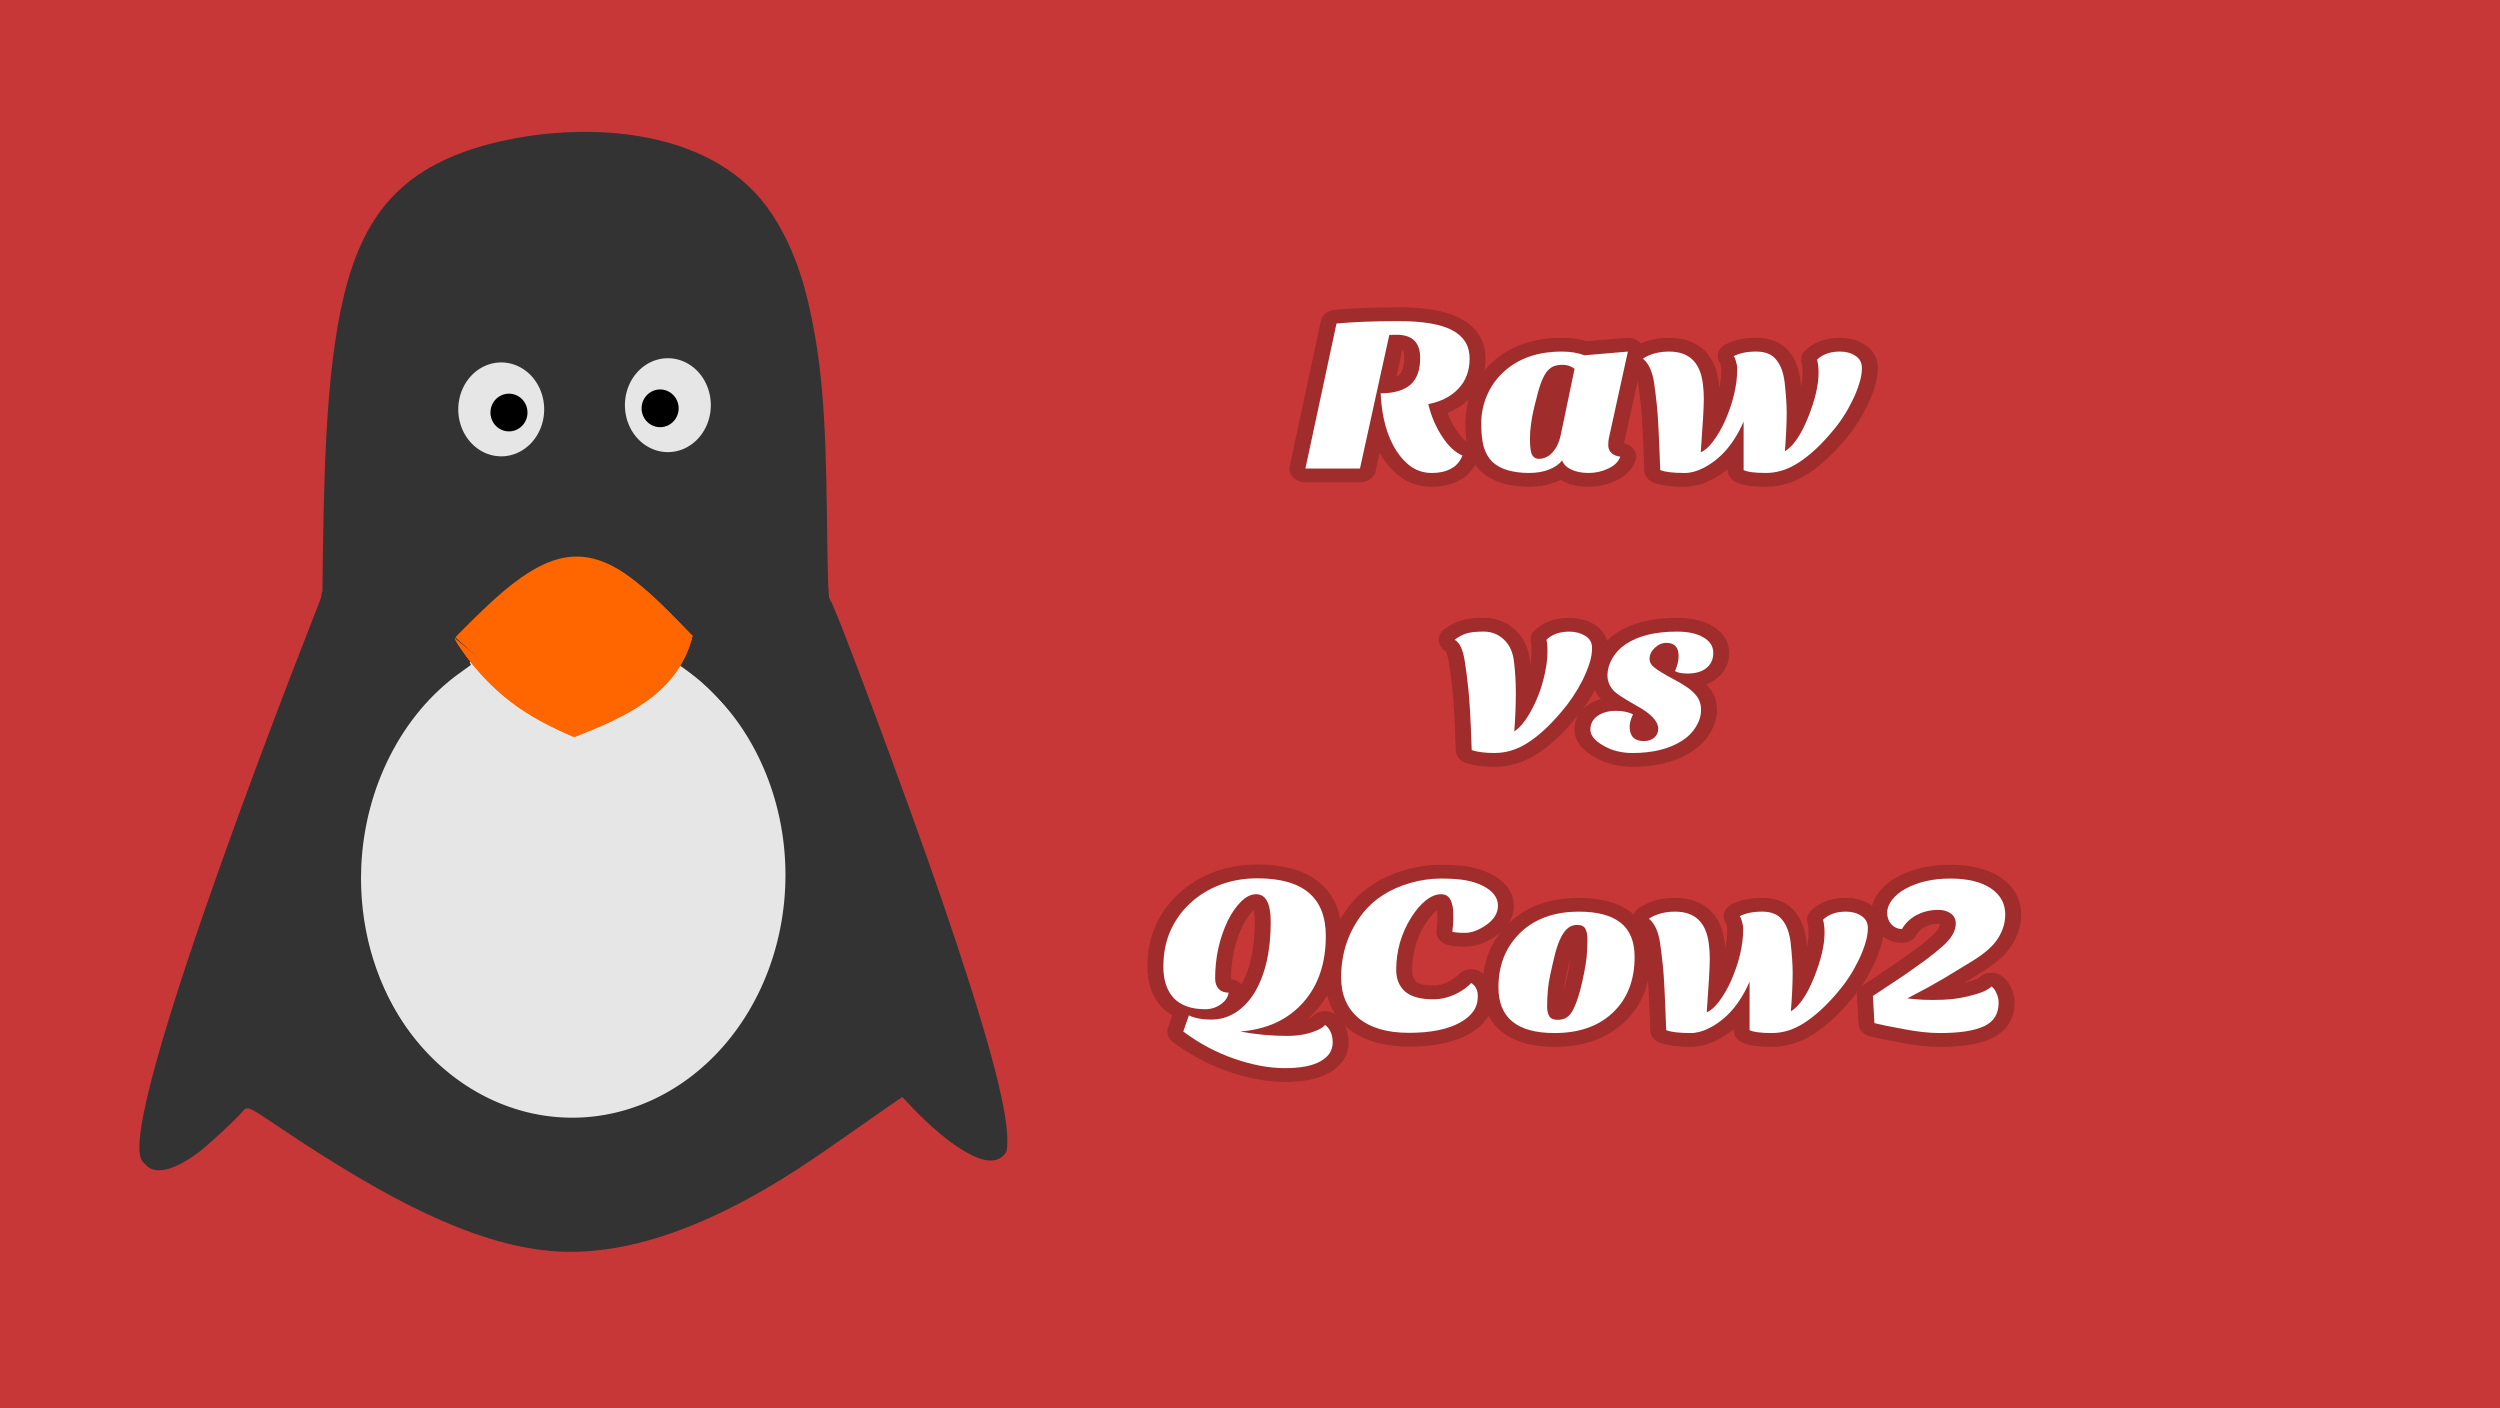 <?xml version="1.0" encoding="UTF-8" standalone="no"?>
<svg
   xmlns:dc="http://purl.org/dc/elements/1.1/"
   xmlns:cc="http://creativecommons.org/ns#"
   xmlns:rdf="http://www.w3.org/1999/02/22-rdf-syntax-ns#"
   xmlns:svg="http://www.w3.org/2000/svg"
   xmlns="http://www.w3.org/2000/svg"
   xmlns:xlink="http://www.w3.org/1999/xlink"
   id="svg3357"
   version="1.1"
   viewBox="0 0 211.402 119.062"
   height="119.062mm"
   width="211.402mm">
  <defs
     id="defs3351">
    <linearGradient
       id="linearGradient6114">
      <stop
         id="stop6110"
         offset="0"
         style="stop-color:#6f7c91;stop-opacity:1;" />
      <stop
         id="stop6112"
         offset="1"
         style="stop-color:#162d50;stop-opacity:1" />
    </linearGradient>
    <radialGradient
       gradientUnits="userSpaceOnUse"
       gradientTransform="matrix(3.007,0,0,1.837,-125.127,-58.151)"
       r="31.673"
       fy="66.986"
       fx="73.774"
       cy="66.986"
       cx="73.774"
       id="radialGradient6126"
       xlink:href="#linearGradient6114" />
    <filter
       height="2.369"
       y="-0.685"
       width="2.847"
       x="-0.923"
       id="filter1174"
       style="color-interpolation-filters:sRGB">
      <feGaussianBlur
         id="feGaussianBlur1176"
         stdDeviation="7.987" />
    </filter>
    <filter
       height="2.743"
       y="-0.871"
       width="2.116"
       x="-0.558"
       id="filter1178"
       style="color-interpolation-filters:sRGB">
      <feGaussianBlur
         id="feGaussianBlur1180"
         stdDeviation="7.987" />
    </filter>
    <filter
       height="2.743"
       y="-0.871"
       width="2.795"
       x="-0.897"
       id="filter1182"
       style="color-interpolation-filters:sRGB">
      <feGaussianBlur
         id="feGaussianBlur1184"
         stdDeviation="7.987" />
    </filter>
    <filter
       height="2.743"
       y="-0.871"
       width="2.952"
       x="-0.976"
       id="filter1186"
       style="color-interpolation-filters:sRGB">
      <feGaussianBlur
         id="feGaussianBlur1188"
         stdDeviation="7.987" />
    </filter>
    <filter
       height="2.114"
       y="-0.557"
       width="2.443"
       x="-0.722"
       id="filter1190"
       style="color-interpolation-filters:sRGB">
      <feGaussianBlur
         id="feGaussianBlur1192"
         stdDeviation="7.987" />
    </filter>
    <filter
       height="2.743"
       y="-0.871"
       width="2.988"
       x="-0.994"
       id="filter1194"
       style="color-interpolation-filters:sRGB">
      <feGaussianBlur
         id="feGaussianBlur1196"
         stdDeviation="7.987" />
    </filter>
    <filter
       height="2.743"
       y="-0.871"
       width="2.778"
       x="-0.889"
       id="filter1198"
       style="color-interpolation-filters:sRGB">
      <feGaussianBlur
         id="feGaussianBlur1200"
         stdDeviation="7.987" />
    </filter>
    <filter
       height="2.743"
       y="-0.871"
       width="2.116"
       x="-0.558"
       id="filter1202"
       style="color-interpolation-filters:sRGB">
      <feGaussianBlur
         id="feGaussianBlur1204"
         stdDeviation="7.987" />
    </filter>
    <filter
       height="2.743"
       y="-0.871"
       width="2.667"
       x="-0.833"
       id="filter1206"
       style="color-interpolation-filters:sRGB">
      <feGaussianBlur
         id="feGaussianBlur1208"
         stdDeviation="7.987" />
    </filter>
    <filter
       height="2.393"
       y="-0.697"
       width="2.488"
       x="-0.744"
       id="filter1210"
       style="color-interpolation-filters:sRGB">
      <feGaussianBlur
         id="feGaussianBlur1212"
         stdDeviation="7.987" />
    </filter>
  </defs>
  <rect
     style="opacity:1;fill:#c83737;fill-opacity:1;stroke:none;stroke-width:4.38;stroke-miterlimit:4;stroke-dasharray:none;paint-order:stroke markers fill"
     id="rect6108"
     width="211.402"
     height="119.062"
     x="0"
     y="5.3290705e-15"
     ry="0" />
  <flowRoot
     xml:space="preserve"
     id="flowRoot874"
     style="font-style:normal;font-weight:normal;font-size:40px;line-height:1.25;font-family:sans-serif;letter-spacing:0px;word-spacing:0px;fill:#000000;fill-opacity:1;stroke:none"
     transform="matrix(1.11,0,0,1.023,-1.64,-6.861)"><flowRegion
       id="flowRegion876"><rect
         id="rect878"
         width="166.058"
         height="44.526"
         x="200.73"
         y="215.22" /></flowRegion><flowPara
       id="flowPara880" /></flowRoot>  <flowRoot
     xml:space="preserve"
     id="flowRoot1087"
     style="font-style:normal;font-weight:normal;font-size:40px;line-height:1.25;font-family:sans-serif;letter-spacing:0px;word-spacing:0px;fill:#000000;fill-opacity:1;stroke:none"
     transform="translate(-1.478,-3.98)"><flowRegion
       id="flowRegion1089"><rect
         id="rect1091"
         width="296.889"
         height="216.126"
         x="459.553"
         y="161.326" /></flowRegion><flowPara
       id="flowPara1093" /></flowRoot>  <g
     style="display:inline"
     id="g4921"
     transform="matrix(1.183,0,0,1.293,-97.669,-89.714)">
    <g
       transform="translate(50.271)"
       id="g4720">
      <g
         id="g4694"
         transform="translate(-47.638,1.336)"
         style="fill:#333333">
        <path
           style="fill:#333333;stroke:none;stroke-width:0.265px;stroke-linecap:butt;stroke-linejoin:miter;stroke-opacity:1"
           d="m 144.211,139.56 c 0,0 5.431,5.837 7.335,3.798 2.223,-2.38 -12.627,-36.871 -12.627,-36.871"
           id="path835" />
        <path
           id="path817"
           d="m 97.45,140.215 c 7.815,4.803 15.631,9.605 23.402,9.518 7.772,-0.087 15.5,-5.065 19.385,-7.575 3.886,-2.51 3.929,-2.554 3.973,-2.598"
           style="fill:#333333;stroke:none;stroke-width:0.265px;stroke-linecap:butt;stroke-linejoin:miter;stroke-opacity:1" />
        <path
           id="path825"
           d="m 97.45,140.215 c 0,0 -5.431,5.837 -7.335,3.798 -2.223,-2.38 12.82,-36.997 12.82,-36.997"
           style="fill:#333333;stroke:none;stroke-width:0.265px;stroke-linecap:butt;stroke-linejoin:miter;stroke-opacity:1" />
        <path
           transform="matrix(1.023,0,0,1.047,-2.334,-3.669)"
           id="path831"
           d="m 102.939,105.679 c 0.086,-6.905 0.172,-13.81 1.509,-18.736 1.337,-4.926 3.924,-7.873 9.745,-9.347 5.821,-1.473 14.877,-1.473 19.404,3.368 4.528,4.842 4.528,14.525 4.528,24.209"
           style="fill:#333333;stroke:none;stroke-width:0.265px;stroke-linecap:butt;stroke-linejoin:miter;stroke-opacity:1" />
      </g>
      <g
         id="g4708">
        <path
           id="path4696"
           d="m 49.742,141.69 c 0,0 3.616,-22.401 5.556,-33.602 l 35.983,-0.265 6.615,33.073 z"
           style="fill:#333333;stroke:none;stroke-width:0.265px;stroke-linecap:butt;stroke-linejoin:miter;stroke-opacity:1" />
        <rect
           y="138.25"
           x="55.562"
           height="3.969"
           width="37.042"
           id="rect4698"
           style="opacity:1;fill:#333333;fill-opacity:1;stroke:none;stroke-width:0.265" />
        <rect
           y="106.5"
           x="59.531"
           height="3.969"
           width="30.427"
           id="rect4700"
           style="opacity:1;fill:#333333;fill-opacity:1;stroke:none;stroke-width:0.265" />
        <rect
           y="105.177"
           x="84.667"
           height="3.969"
           width="5.292"
           id="rect4702"
           style="opacity:1;fill:#333333;fill-opacity:1;stroke:none;stroke-width:0.265" />
      </g>
    </g>
    <path
       d="m 138.705,126.612 a 15.24,15.868 0 0 1 -15.175,15.868 15.24,15.868 0 0 1 -15.304,-15.733 15.24,15.868 0 0 1 15.046,-16.001 15.24,15.868 0 0 1 15.431,15.598"
       id="path843"
       style="opacity:1;fill:#e6e6e6;fill-opacity:1;stroke:none;stroke-width:0.265" />
    <g
       transform="translate(44.751,16.384)"
       id="g4688">
      <g
         id="g4596"
         transform="translate(-41.01,-15.875)"
         style="fill:#ff6600;stroke:none">
        <path
           id="path4585"
           d="m 111.125,110.469 c 2.922,-2.676 5.843,-5.352 8.709,-5.352 2.866,1.3e-4 5.678,2.676 8.489,5.352"
           style="fill:#ff6600;stroke:none;stroke-width:0.265px;stroke-linecap:butt;stroke-linejoin:miter;stroke-opacity:1" />
        <path
           id="path4589"
           d="m 111.125,110.469 c 2.78,3.922 5.482,5.319 8.731,6.615"
           style="fill:#ff6600;stroke:none;stroke-width:0.265px;stroke-linecap:butt;stroke-linejoin:miter;stroke-opacity:1" />
        <path
           id="path4591"
           d="m 128.323,110.469 c -1.046,3.829 -4.919,5.325 -8.467,6.615"
           style="fill:#ff6600;stroke:none;stroke-width:0.265px;stroke-linecap:butt;stroke-linejoin:miter;stroke-opacity:1" />
      </g>
      <g
         style="fill:#ff6600;stroke:none"
         transform="translate(-41.01,-15.875)"
         id="g4661">
        <path
           style="fill:#ff6600;stroke:none;stroke-width:0.265px;stroke-linecap:butt;stroke-linejoin:miter;stroke-opacity:1"
           d="m 111.125,110.469 c 2.922,-2.676 5.843,-5.352 8.709,-5.352 2.866,1.3e-4 5.678,2.676 8.489,5.352"
           id="path4655" />
        <path
           style="fill:#ff6600;stroke:none;stroke-width:0.265px;stroke-linecap:butt;stroke-linejoin:miter;stroke-opacity:1"
           d="m 111.125,110.469 c 2.78,3.922 5.482,5.319 8.731,6.615"
           id="path4657" />
        <path
           style="fill:#ff6600;stroke:none;stroke-width:0.265px;stroke-linecap:butt;stroke-linejoin:miter;stroke-opacity:1"
           d="m 128.323,110.469 c -1.046,3.829 -4.919,5.325 -8.467,6.615"
           id="path4659" />
      </g>
      <path
         style="opacity:1;fill:#ff6600;fill-opacity:1;stroke:none;stroke-width:0.265"
         id="path4671"
         d="m 78.846,101.208 -4.583,-2.646 v -5.292 l 4.583,-2.646 4.583,2.646 v 5.292 z" />
      <path
         style="opacity:1;fill:#ff6600;fill-opacity:1;stroke:none;stroke-width:0.265"
         id="path4673"
         d="m 83.608,99.621 2.32,-2.398 0.917,3.208 z"
         transform="matrix(0.947,-1.275,1.03,1.173,-98.356,87.507)" />
      <path
         style="opacity:1;fill:#ff6600;fill-opacity:1;stroke:none;stroke-width:0.265"
         id="path4675"
         d="m 74.536,98.197 -3.845,-2.34 3.949,-2.159 z"
         transform="matrix(1.142,0.112,-0.087,1.294,-2.202,-37.414)" />
    </g>
    <path
       transform="scale(0.265)"
       id="path4722"
       d="m 457.973,570.356 c -18.795,-2.122 -40.183,-11.278 -71.64,-30.671 -8.14,-5.018 -8.024,-4.976 -9.496,-3.406 -1.983,2.115 -9.292,8.288 -11.949,10.092 -7.557,5.132 -13.403,5.689 -14.831,1.413 -1.639,-4.905 5.438,-28.959 18.843,-64.052 9.543,-24.981 28.416,-70.804 29.417,-71.422 0.228,-0.141 0.375,-0.423 0.326,-0.626 -0.049,-0.204 0.032,-0.828 0.179,-1.389 0.147,-0.56 0.453,-8.536 0.68,-17.724 0.637,-25.79 1.665,-38.591 4.072,-50.707 4.326,-21.776 13.307,-33.824 30.119,-40.408 16.874,-6.608 39.994,-8.139 57.79,-3.828 20.717,5.019 32.645,17.254 38.142,39.122 3.459,13.76 4.667,26.506 4.981,52.561 0.205,16.986 0.394,21.146 0.949,20.803 0.626,-0.387 21.067,49.832 30.139,74.047 11.927,31.835 17.57,50.766 17.57,58.944 0,2.59 -0.113,3.014 -1.032,3.866 -3.154,2.923 -9.309,0.776 -18.048,-6.294 -2.167,-1.753 -5.035,-4.304 -6.373,-5.668 -1.338,-1.364 -2.568,-2.48 -2.735,-2.48 -0.167,0 -5.215,3.176 -11.218,7.058 -6.003,3.882 -13.481,8.586 -16.619,10.454 -26.526,15.791 -49.541,22.54 -69.267,20.313 z m 19.965,-32.869 c 5.289,-1.141 8.33,-2.229 13.853,-4.961 18.434,-9.114 30.906,-28.249 32.349,-49.629 0.942,-13.963 -2.582,-27.374 -10.203,-38.828 -3.014,-4.53 -10.61,-12.349 -14.864,-15.301 l -2.904,-2.015 0.751,-1.404 c 0.413,-0.772 1.129,-2.388 1.591,-3.59 1.006,-2.616 1.416,-1.976 -5.091,-7.925 -5.726,-5.234 -11.159,-9.405 -14.872,-11.417 -10.919,-5.917 -20.156,-3.886 -33.818,7.435 -3.402,2.819 -10.371,9.108 -10.533,9.504 -0.078,0.193 0.908,1.723 2.193,3.4 1.285,1.677 2.266,3.102 2.18,3.167 -0.086,0.065 -1.439,0.959 -3.008,1.988 -15.624,10.244 -25.663,28.299 -26.566,47.779 -1.322,28.519 16.861,54.022 43.577,61.12 2.072,0.551 5.052,1.177 6.62,1.392 4.35,0.597 14.445,0.211 18.743,-0.716 z m 70.795,-4.852 c -1.625,-0.077 -4.283,-0.077 -5.908,0 -1.625,0.077 -0.295,0.141 2.954,0.141 3.249,0 4.579,-0.063 2.954,-0.141 z m -16.909,-125.066 c -0.392,-0.102 -1.034,-0.102 -1.426,0 -0.392,0.102 -0.071,0.186 0.713,0.186 0.784,0 1.105,-0.084 0.713,-0.186 z"
       style="opacity:1;fill:#333333;fill-opacity:1;stroke:none;stroke-width:0.407" />
    <rect
       y="107.163"
       x="139.813"
       height="1.252"
       width="1.382"
       id="rect4846"
       style="opacity:1;fill:#333333;fill-opacity:1;stroke:none;stroke-width:0.265" />
    <g
       id="g4877">
      <path
         d="m 133.37,95.883 a 3.07,3.07 0 0 1 -3.057,3.07 3.07,3.07 0 0 1 -3.083,-3.044 3.07,3.07 0 0 1 3.031,-3.096 3.07,3.07 0 0 1 3.109,3.018"
         id="path4860"
         style="opacity:1;fill:#e6e6e6;fill-opacity:1;stroke:none;stroke-width:0.265" />
      <g
         id="g4864"
         transform="matrix(0.808,0,0,1,68.55,-7.305)">
        <path
           style="opacity:1;fill:#000000;fill-opacity:1;stroke:none;stroke-width:0.265"
           id="path4862"
           d="m 77.375,103.394 a 1.637,1.232 0 0 1 -1.63,1.232 1.637,1.232 0 0 1 -1.644,-1.222 1.637,1.232 0 0 1 1.616,-1.243 1.637,1.232 0 0 1 1.658,1.211" />
      </g>
    </g>
    <g
       transform="matrix(-1,0,0,1,248.688,0.275)"
       id="g4885">
      <path
         style="opacity:1;fill:#e6e6e6;fill-opacity:1;stroke:none;stroke-width:0.265"
         id="path4879"
         d="m 133.37,95.883 a 3.07,3.07 0 0 1 -3.057,3.07 3.07,3.07 0 0 1 -3.083,-3.044 3.07,3.07 0 0 1 3.031,-3.096 3.07,3.07 0 0 1 3.109,3.018" />
      <g
         transform="matrix(0.808,0,0,1,68.55,-7.305)"
         id="g4883">
        <path
           d="m 77.375,103.394 a 1.637,1.232 0 0 1 -1.63,1.232 1.637,1.232 0 0 1 -1.644,-1.222 1.637,1.232 0 0 1 1.616,-1.243 1.637,1.232 0 0 1 1.658,1.211"
           id="path4881"
           style="opacity:1;fill:#000000;fill-opacity:1;stroke:none;stroke-width:0.265" />
      </g>
    </g>
  </g>
  <g
     id="g917"
     transform="matrix(0.769,0,0,1.005,31.345,-0.322)">
    <g
       id="text1157"
       style="font-style:normal;font-weight:normal;font-size:22.815px;line-height:1.25;font-family:sans-serif;letter-spacing:0px;word-spacing:0px;fill:#a02c2c;fill-opacity:1;stroke:#a02c2c;stroke-width:2.852;stroke-linecap:round;stroke-linejoin:round;stroke-miterlimit:4;stroke-dasharray:none"
       transform="scale(1.229,0.814)"
       aria-label="RawvsQCow2">
      <path
         id="path4601"
         style="font-style:normal;font-variant:normal;font-weight:normal;font-stretch:normal;font-family:'Sansita One';-inkscape-font-specification:'Sansita One';text-align:center;text-anchor:middle;fill:#a02c2c;stroke:#a02c2c;stroke-width:2.852;stroke-linecap:round;stroke-linejoin:round;stroke-miterlimit:4;stroke-dasharray:none"
         d="m 83.632,48.826 2.783,-14.989 q 2.259,-0.251 5.544,-0.251 3.308,0 4.837,0.958 1.529,0.958 1.529,2.897 0,1.916 -1.004,3.126 -0.981,1.209 -2.692,1.597 0.388,1.894 1.278,3.422 0.821,1.437 1.78,1.894 -0.342,0.958 -1.049,1.369 -0.684,0.433 -1.688,0.433 -0.981,0 -1.757,-0.57 -0.776,-0.593 -1.392,-1.665 -1.3,-2.327 -1.437,-6 h 0.16 q 1.688,-0.046 2.532,-0.913 0.844,-0.89 0.844,-2.738 0,-2.304 -1.939,-2.396 H 91.457 q -0.205,0 -0.319,0.023 L 88.514,48.826 Z" />
      <path
         id="path4603"
         style="font-style:normal;font-variant:normal;font-weight:normal;font-stretch:normal;font-family:'Sansita One';-inkscape-font-specification:'Sansita One';text-align:center;text-anchor:middle;fill:#a02c2c;stroke:#a02c2c;stroke-width:2.852;stroke-linecap:round;stroke-linejoin:round;stroke-miterlimit:4;stroke-dasharray:none"
         d="m 100.37,48.142 q -0.525,-0.593 -0.776,-1.529 -0.228,-0.935 -0.228,-2.464 0,-1.529 0.525,-2.92 0.525,-1.392 1.483,-2.396 1.962,-2.099 5.202,-2.099 1.164,0 2.008,0.388 l 3.901,-0.388 -1.688,8.898 q -0.068,0.274 -0.068,0.776 0,0.502 0.297,0.821 0.319,0.319 0.776,0.365 -0.228,0.776 -1.072,1.232 -0.821,0.456 -1.757,0.456 -0.935,0 -1.574,-0.365 -0.616,-0.342 -0.799,-0.935 -0.365,0.57 -1.141,0.935 -0.776,0.365 -1.825,0.365 -1.027,0 -1.871,-0.274 -0.844,-0.274 -1.392,-0.867 z m 4.814,-9.263 q -0.251,0.411 -0.479,1.118 -0.228,0.684 -0.616,2.555 -0.365,1.848 -0.365,3.171 0,1.323 0.205,1.711 0.205,0.388 0.57,0.388 0.73,0 1.255,-0.684 0.548,-0.707 0.753,-1.939 l 1.209,-6.685 q -0.479,-0.411 -1.049,-0.411 -0.548,0 -0.89,0.183 -0.319,0.183 -0.593,0.593 z" />
      <path
         id="path4605"
         style="font-style:normal;font-variant:normal;font-weight:normal;font-stretch:normal;font-family:'Sansita One';-inkscape-font-specification:'Sansita One';text-align:center;text-anchor:middle;fill:#a02c2c;stroke:#a02c2c;stroke-width:2.852;stroke-linecap:round;stroke-linejoin:round;stroke-miterlimit:4;stroke-dasharray:none"
         d="m 130.757,45.016 q -1.506,2.076 -2.966,3.171 -1.437,1.095 -2.943,1.095 -1.483,0 -2.008,-0.297 V 43.967 q -1.3,3.468 -3.628,4.814 -0.844,0.502 -1.643,0.502 -1.529,0 -2.19,-0.297 -0.16,-5.225 -0.297,-6.662 -0.137,-1.46 -0.251,-2.35 -0.228,-1.78 -1.004,-2.51 0.981,-0.73 2.35,-0.73 2.647,0 3.012,3.285 0.091,0.776 0.091,1.597 0,1.232 -0.274,5.521 0.548,-0.251 1.118,-1.141 0.593,-0.913 1.072,-2.145 1.072,-2.852 1.072,-5.316 0,-0.388 -0.114,-0.799 -0.091,-0.411 -0.205,-0.525 0.799,-0.479 2.008,-0.479 1.232,0 1.802,0.844 0.593,0.821 0.753,2.35 0.183,1.939 0.183,3.103 0,1.62 -0.16,4.015 1.141,-0.821 2.076,-3.513 0.935,-2.692 0.935,-4.609 0,-0.844 -0.137,-1.346 0.753,-0.844 2.053,-0.844 0.799,0 1.369,0.433 0.593,0.433 0.593,1.255 0,0.799 -0.251,1.665 -0.228,0.867 -0.616,1.757 -0.753,1.78 -1.802,3.171 z" />
      <path
         id="path4607"
         style="font-style:normal;font-variant:normal;font-weight:normal;font-stretch:normal;font-family:'Sansita One';-inkscape-font-specification:'Sansita One';text-align:center;text-anchor:middle;fill:#a02c2c;stroke:#a02c2c;stroke-width:2.852;stroke-linecap:round;stroke-linejoin:round;stroke-miterlimit:4;stroke-dasharray:none"
         d="m 105.197,66.525 q 0.753,-0.844 2.053,-0.844 0.799,0 1.415,0.433 0.616,0.433 0.616,1.255 0,0.799 -0.251,1.665 -0.251,0.867 -0.639,1.757 -0.776,1.734 -1.848,3.171 -1.506,2.076 -2.966,3.171 -1.437,1.095 -3.012,1.095 -1.278,0 -2.053,-0.297 -0.137,-4.791 -0.319,-6.502 -0.16,-1.711 -0.297,-2.647 -0.228,-1.825 -0.913,-2.259 0.525,-0.456 1.027,-0.639 0.525,-0.205 1.574,-0.205 1.072,0 1.825,0.844 0.753,0.821 0.89,2.304 0.16,1.46 0.16,3.24 0,1.78 -0.137,3.924 0.707,-0.502 1.46,-2.031 1.027,-2.122 1.392,-4.677 0.114,-0.776 0.114,-1.597 0,-0.821 -0.091,-1.164 z" />
      <path
         id="path4609"
         style="font-style:normal;font-variant:normal;font-weight:normal;font-stretch:normal;font-family:'Sansita One';-inkscape-font-specification:'Sansita One';text-align:center;text-anchor:middle;fill:#a02c2c;stroke:#a02c2c;stroke-width:2.852;stroke-linecap:round;stroke-linejoin:round;stroke-miterlimit:4;stroke-dasharray:none"
         d="m 116.704,69.765 q 0.319,-0.844 0.319,-1.574 0,-1.346 -1.095,-1.346 -0.57,0 -1.049,0.525 -0.456,0.502 -0.456,1.141 0,0.456 0.365,0.821 0.525,0.502 1.871,1.323 1.346,0.821 1.848,1.506 0.525,0.662 0.525,1.597 0,0.913 -0.456,1.757 -0.433,0.844 -1.232,1.437 -1.711,1.278 -4.449,1.278 -1.483,0 -2.624,-0.776 -1.141,-0.753 -1.141,-1.643 0,-0.89 0.639,-1.415 0.662,-0.525 1.62,-0.525 0.958,0 1.551,0.365 -0.297,0.753 -0.297,1.255 0,1.506 1.278,1.506 0.548,0 0.913,-0.342 0.365,-0.342 0.365,-0.935 0,-1.164 -1.962,-2.396 -1.597,-1.049 -1.962,-1.46 -0.616,-0.73 -0.616,-1.643 0,-0.913 0.433,-1.78 0.433,-0.867 1.232,-1.483 1.665,-1.278 4.563,-1.278 1.483,0 2.35,0.593 0.89,0.593 0.89,1.597 0,1.004 -0.616,1.574 -0.593,0.57 -1.688,0.57 -0.753,0 -1.118,-0.251 z" />
      <path
         id="path4611"
         style="font-style:normal;font-variant:normal;font-weight:normal;font-stretch:normal;font-family:'Sansita One';-inkscape-font-specification:'Sansita One';text-align:center;text-anchor:middle;fill:#a02c2c;stroke:#a02c2c;stroke-width:2.852;stroke-linecap:round;stroke-linejoin:round;stroke-miterlimit:4;stroke-dasharray:none"
         d="m 73.206,105.351 q 0.799,0.433 1.985,0.433 1.186,0 2.167,-0.707 1.004,-0.73 1.711,-2.053 1.46,-2.806 1.46,-7.323 0,-2.875 -1.3,-2.875 -0.684,0 -1.346,0.753 -0.662,0.753 -1.186,1.962 -1.141,2.761 -1.141,6 0,0.662 0.319,1.072 0.319,0.388 0.89,0.388 -0.091,0.707 -0.707,1.209 -0.616,0.502 -1.392,0.502 -1.848,0 -2.806,-1.141 -0.935,-1.164 -0.935,-3.24 0,-2.099 0.639,-3.742 0.639,-1.643 1.757,-2.829 1.118,-1.209 2.647,-1.894 1.551,-0.684 3.377,-0.684 6.114,0 6.114,5.955 0,4.289 -2.053,6.913 -2.053,2.647 -5.612,2.966 2.099,0.456 4.221,0.456 1.665,0 2.897,-0.707 0.342,-0.205 0.479,-0.433 0.684,0.616 0.684,1.825 0,1.232 -1.095,1.939 -1.072,0.707 -3.194,0.707 -2.099,0 -4.54,-0.981 -2.441,-0.981 -4.54,-2.806 z" />
      <path
         id="path4613"
         style="font-style:normal;font-variant:normal;font-weight:normal;font-stretch:normal;font-family:'Sansita One';-inkscape-font-specification:'Sansita One';text-align:center;text-anchor:middle;fill:#a02c2c;stroke:#a02c2c;stroke-width:2.852;stroke-linecap:round;stroke-linejoin:round;stroke-miterlimit:4;stroke-dasharray:none"
         d="m 98.465,101.997 q 0.593,0.433 0.593,1.369 0,0.913 -0.411,1.574 -0.388,0.639 -1.164,1.141 -1.665,1.072 -4.586,1.072 -2.897,0 -4.494,-1.506 -1.574,-1.529 -1.574,-4.221 0,-3.81 1.985,-6.708 1.506,-2.145 4.198,-3.057 1.392,-0.456 2.761,-0.456 1.369,0 2.213,0.183 0.844,0.183 1.483,0.548 1.392,0.799 1.392,2.076 0,1.164 -1.095,2.031 -1.004,0.776 -1.825,0.776 -0.821,0 -1.164,-0.114 0.091,-0.821 0.091,-1.346 0,-0.548 -0.023,-0.935 -0.023,-0.388 -0.137,-0.753 -0.228,-0.844 -0.935,-0.844 -0.684,0 -1.392,0.662 -0.684,0.639 -1.278,1.734 -1.346,2.487 -1.346,5.43 0,1.415 0.799,2.236 0.799,0.799 2.51,0.799 1.278,0 2.487,-0.844 0.525,-0.365 0.913,-0.844 z" />
      <path
         id="path4615"
         style="font-style:normal;font-variant:normal;font-weight:normal;font-stretch:normal;font-family:'Sansita One';-inkscape-font-specification:'Sansita One';text-align:center;text-anchor:middle;fill:#a02c2c;stroke:#a02c2c;stroke-width:2.852;stroke-linecap:round;stroke-linejoin:round;stroke-miterlimit:4;stroke-dasharray:none"
         d="m 105.922,107.176 q -5.019,0 -5.019,-4.723 0,-3.354 1.848,-5.521 1.962,-2.304 5.361,-2.304 2.464,0 3.719,1.141 1.255,1.141 1.255,3.536 0,3.65 -1.962,5.772 -1.916,2.099 -5.202,2.099 z m 0.593,-9.924 q -0.274,0.616 -0.502,1.551 -0.205,0.913 -0.479,2.373 -0.274,1.46 -0.274,3.262 0,0.593 0.183,0.981 0.205,0.388 0.73,0.388 0.525,0 0.844,-0.251 0.342,-0.251 0.593,-0.844 0.456,-1.049 0.821,-2.989 0.365,-1.962 0.388,-2.806 0.046,-0.844 0.046,-1.46 0,-0.639 -0.183,-1.049 -0.183,-0.411 -0.707,-0.411 -0.502,0 -0.844,0.319 -0.342,0.319 -0.616,0.935 z" />
      <path
         id="path4617"
         style="font-style:normal;font-variant:normal;font-weight:normal;font-stretch:normal;font-family:'Sansita One';-inkscape-font-specification:'Sansita One';text-align:center;text-anchor:middle;fill:#a02c2c;stroke:#a02c2c;stroke-width:2.852;stroke-linecap:round;stroke-linejoin:round;stroke-miterlimit:4;stroke-dasharray:none"
         d="m 131.291,102.909 q -1.506,2.076 -2.966,3.171 -1.437,1.095 -2.943,1.095 -1.483,0 -2.008,-0.297 v -5.019 q -1.3,3.468 -3.628,4.814 -0.844,0.502 -1.643,0.502 -1.529,0 -2.19,-0.297 -0.16,-5.225 -0.297,-6.662 -0.137,-1.46 -0.251,-2.35 -0.228,-1.78 -1.004,-2.51 0.981,-0.73 2.35,-0.73 2.647,0 3.012,3.285 0.091,0.776 0.091,1.597 0,1.232 -0.274,5.521 0.548,-0.251 1.118,-1.141 0.593,-0.913 1.072,-2.145 1.072,-2.852 1.072,-5.316 0,-0.388 -0.114,-0.799 -0.091,-0.411 -0.205,-0.525 0.799,-0.479 2.008,-0.479 1.232,0 1.802,0.844 0.593,0.821 0.753,2.35 0.183,1.939 0.183,3.103 0,1.62 -0.16,4.015 1.141,-0.821 2.076,-3.513 0.935,-2.692 0.935,-4.609 0,-0.844 -0.137,-1.346 0.753,-0.844 2.053,-0.844 0.799,0 1.369,0.433 0.593,0.433 0.593,1.255 0,0.799 -0.251,1.665 -0.228,0.867 -0.616,1.757 -0.753,1.78 -1.802,3.171 z" />
      <path
         id="path4619"
         style="font-style:normal;font-variant:normal;font-weight:normal;font-stretch:normal;font-family:'Sansita One';-inkscape-font-specification:'Sansita One';text-align:center;text-anchor:middle;fill:#a02c2c;stroke:#a02c2c;stroke-width:2.852;stroke-linecap:round;stroke-linejoin:round;stroke-miterlimit:4;stroke-dasharray:none"
         d="m 134.408,103.343 2.852,-2.19 1.78,-1.46 q 0.913,-0.776 1.574,-1.46 1.209,-1.209 1.209,-2.373 0,-0.684 -0.456,-1.049 -0.433,-0.365 -1.095,-0.365 -0.639,0 -1.118,0.16 -0.456,0.137 -0.867,0.388 -0.867,0.57 -1.278,1.437 -0.57,-0.023 -0.958,-0.502 -0.365,-0.479 -0.365,-1.164 0,-0.707 0.433,-1.346 0.433,-0.662 1.209,-1.164 1.688,-1.049 3.993,-1.049 2.327,0 3.628,1.004 1.3,1.004 1.3,2.715 0,1.278 -0.639,2.441 -0.616,1.164 -2.281,2.35 l -2.464,1.734 -1.483,0.981 -1.894,1.164 0.799,0.091 q 0.548,0.068 1.506,0.068 0.958,0 1.757,-0.091 0.799,-0.114 1.483,-0.319 1.506,-0.411 1.985,-0.981 0.251,0.183 0.433,0.662 0.205,0.456 0.205,1.027 0,1.711 -1.3,2.418 -1.3,0.707 -3.97,0.707 -1.392,0 -3.24,-0.411 -1.848,-0.388 -2.601,-0.616 z" />
    </g>
    <g
       id="text1125"
       style="font-style:normal;font-weight:normal;font-size:22.815px;line-height:1.25;font-family:sans-serif;letter-spacing:0px;word-spacing:0px;fill:#ffffff;fill-opacity:1;stroke:none;stroke-width:0.57"
       transform="scale(1.229,0.814)"
       aria-label="RawvsQCow2">
      <path
         id="path4622"
         style="font-style:normal;font-variant:normal;font-weight:normal;font-stretch:normal;font-family:'Sansita One';-inkscape-font-specification:'Sansita One';text-align:center;text-anchor:middle;fill:#ffffff;stroke-width:0.57"
         d="m 83.632,48.826 2.783,-14.989 q 2.259,-0.251 5.544,-0.251 3.308,0 4.837,0.958 1.529,0.958 1.529,2.897 0,1.916 -1.004,3.126 -0.981,1.209 -2.692,1.597 0.388,1.894 1.278,3.422 0.821,1.437 1.78,1.894 -0.342,0.958 -1.049,1.369 -0.684,0.433 -1.688,0.433 -0.981,0 -1.757,-0.57 -0.776,-0.593 -1.392,-1.665 -1.3,-2.327 -1.437,-6 h 0.16 q 1.688,-0.046 2.532,-0.913 0.844,-0.89 0.844,-2.738 0,-2.304 -1.939,-2.396 H 91.457 q -0.205,0 -0.319,0.023 L 88.514,48.826 Z" />
      <path
         id="path4624"
         style="font-style:normal;font-variant:normal;font-weight:normal;font-stretch:normal;font-family:'Sansita One';-inkscape-font-specification:'Sansita One';text-align:center;text-anchor:middle;fill:#ffffff;stroke-width:0.57"
         d="m 100.37,48.142 q -0.525,-0.593 -0.776,-1.529 -0.228,-0.935 -0.228,-2.464 0,-1.529 0.525,-2.92 0.525,-1.392 1.483,-2.396 1.962,-2.099 5.202,-2.099 1.164,0 2.008,0.388 l 3.901,-0.388 -1.688,8.898 q -0.068,0.274 -0.068,0.776 0,0.502 0.297,0.821 0.319,0.319 0.776,0.365 -0.228,0.776 -1.072,1.232 -0.821,0.456 -1.757,0.456 -0.935,0 -1.574,-0.365 -0.616,-0.342 -0.799,-0.935 -0.365,0.57 -1.141,0.935 -0.776,0.365 -1.825,0.365 -1.027,0 -1.871,-0.274 -0.844,-0.274 -1.392,-0.867 z m 4.814,-9.263 q -0.251,0.411 -0.479,1.118 -0.228,0.684 -0.616,2.555 -0.365,1.848 -0.365,3.171 0,1.323 0.205,1.711 0.205,0.388 0.57,0.388 0.73,0 1.255,-0.684 0.548,-0.707 0.753,-1.939 l 1.209,-6.685 q -0.479,-0.411 -1.049,-0.411 -0.548,0 -0.89,0.183 -0.319,0.183 -0.593,0.593 z" />
      <path
         id="path4626"
         style="font-style:normal;font-variant:normal;font-weight:normal;font-stretch:normal;font-family:'Sansita One';-inkscape-font-specification:'Sansita One';text-align:center;text-anchor:middle;fill:#ffffff;stroke-width:0.57"
         d="m 130.757,45.016 q -1.506,2.076 -2.966,3.171 -1.437,1.095 -2.943,1.095 -1.483,0 -2.008,-0.297 V 43.967 q -1.3,3.468 -3.628,4.814 -0.844,0.502 -1.643,0.502 -1.529,0 -2.19,-0.297 -0.16,-5.225 -0.297,-6.662 -0.137,-1.46 -0.251,-2.35 -0.228,-1.78 -1.004,-2.51 0.981,-0.73 2.35,-0.73 2.647,0 3.012,3.285 0.091,0.776 0.091,1.597 0,1.232 -0.274,5.521 0.548,-0.251 1.118,-1.141 0.593,-0.913 1.072,-2.145 1.072,-2.852 1.072,-5.316 0,-0.388 -0.114,-0.799 -0.091,-0.411 -0.205,-0.525 0.799,-0.479 2.008,-0.479 1.232,0 1.802,0.844 0.593,0.821 0.753,2.35 0.183,1.939 0.183,3.103 0,1.62 -0.16,4.015 1.141,-0.821 2.076,-3.513 0.935,-2.692 0.935,-4.609 0,-0.844 -0.137,-1.346 0.753,-0.844 2.053,-0.844 0.799,0 1.369,0.433 0.593,0.433 0.593,1.255 0,0.799 -0.251,1.665 -0.228,0.867 -0.616,1.757 -0.753,1.78 -1.802,3.171 z" />
      <path
         id="path4628"
         style="font-style:normal;font-variant:normal;font-weight:normal;font-stretch:normal;font-family:'Sansita One';-inkscape-font-specification:'Sansita One';text-align:center;text-anchor:middle;fill:#ffffff;stroke-width:0.57"
         d="m 105.197,66.525 q 0.753,-0.844 2.053,-0.844 0.799,0 1.415,0.433 0.616,0.433 0.616,1.255 0,0.799 -0.251,1.665 -0.251,0.867 -0.639,1.757 -0.776,1.734 -1.848,3.171 -1.506,2.076 -2.966,3.171 -1.437,1.095 -3.012,1.095 -1.278,0 -2.053,-0.297 -0.137,-4.791 -0.319,-6.502 -0.16,-1.711 -0.297,-2.647 -0.228,-1.825 -0.913,-2.259 0.525,-0.456 1.027,-0.639 0.525,-0.205 1.574,-0.205 1.072,0 1.825,0.844 0.753,0.821 0.89,2.304 0.16,1.46 0.16,3.24 0,1.78 -0.137,3.924 0.707,-0.502 1.46,-2.031 1.027,-2.122 1.392,-4.677 0.114,-0.776 0.114,-1.597 0,-0.821 -0.091,-1.164 z" />
      <path
         id="path4630"
         style="font-style:normal;font-variant:normal;font-weight:normal;font-stretch:normal;font-family:'Sansita One';-inkscape-font-specification:'Sansita One';text-align:center;text-anchor:middle;fill:#ffffff;stroke-width:0.57"
         d="m 116.704,69.765 q 0.319,-0.844 0.319,-1.574 0,-1.346 -1.095,-1.346 -0.57,0 -1.049,0.525 -0.456,0.502 -0.456,1.141 0,0.456 0.365,0.821 0.525,0.502 1.871,1.323 1.346,0.821 1.848,1.506 0.525,0.662 0.525,1.597 0,0.913 -0.456,1.757 -0.433,0.844 -1.232,1.437 -1.711,1.278 -4.449,1.278 -1.483,0 -2.624,-0.776 -1.141,-0.753 -1.141,-1.643 0,-0.89 0.639,-1.415 0.662,-0.525 1.62,-0.525 0.958,0 1.551,0.365 -0.297,0.753 -0.297,1.255 0,1.506 1.278,1.506 0.548,0 0.913,-0.342 0.365,-0.342 0.365,-0.935 0,-1.164 -1.962,-2.396 -1.597,-1.049 -1.962,-1.46 -0.616,-0.73 -0.616,-1.643 0,-0.913 0.433,-1.78 0.433,-0.867 1.232,-1.483 1.665,-1.278 4.563,-1.278 1.483,0 2.35,0.593 0.89,0.593 0.89,1.597 0,1.004 -0.616,1.574 -0.593,0.57 -1.688,0.57 -0.753,0 -1.118,-0.251 z" />
      <path
         id="path4632"
         style="font-style:normal;font-variant:normal;font-weight:normal;font-stretch:normal;font-family:'Sansita One';-inkscape-font-specification:'Sansita One';text-align:center;text-anchor:middle;fill:#ffffff;stroke-width:0.57"
         d="m 73.206,105.351 q 0.799,0.433 1.985,0.433 1.186,0 2.167,-0.707 1.004,-0.73 1.711,-2.053 1.46,-2.806 1.46,-7.323 0,-2.875 -1.3,-2.875 -0.684,0 -1.346,0.753 -0.662,0.753 -1.186,1.962 -1.141,2.761 -1.141,6 0,0.662 0.319,1.072 0.319,0.388 0.89,0.388 -0.091,0.707 -0.707,1.209 -0.616,0.502 -1.392,0.502 -1.848,0 -2.806,-1.141 -0.935,-1.164 -0.935,-3.24 0,-2.099 0.639,-3.742 0.639,-1.643 1.757,-2.829 1.118,-1.209 2.647,-1.894 1.551,-0.684 3.377,-0.684 6.114,0 6.114,5.955 0,4.289 -2.053,6.913 -2.053,2.647 -5.612,2.966 2.099,0.456 4.221,0.456 1.665,0 2.897,-0.707 0.342,-0.205 0.479,-0.433 0.684,0.616 0.684,1.825 0,1.232 -1.095,1.939 -1.072,0.707 -3.194,0.707 -2.099,0 -4.54,-0.981 -2.441,-0.981 -4.54,-2.806 z" />
      <path
         id="path4634"
         style="font-style:normal;font-variant:normal;font-weight:normal;font-stretch:normal;font-family:'Sansita One';-inkscape-font-specification:'Sansita One';text-align:center;text-anchor:middle;fill:#ffffff;stroke-width:0.57"
         d="m 98.465,101.997 q 0.593,0.433 0.593,1.369 0,0.913 -0.411,1.574 -0.388,0.639 -1.164,1.141 -1.665,1.072 -4.586,1.072 -2.897,0 -4.494,-1.506 -1.574,-1.529 -1.574,-4.221 0,-3.81 1.985,-6.708 1.506,-2.145 4.198,-3.057 1.392,-0.456 2.761,-0.456 1.369,0 2.213,0.183 0.844,0.183 1.483,0.548 1.392,0.799 1.392,2.076 0,1.164 -1.095,2.031 -1.004,0.776 -1.825,0.776 -0.821,0 -1.164,-0.114 0.091,-0.821 0.091,-1.346 0,-0.548 -0.023,-0.935 -0.023,-0.388 -0.137,-0.753 -0.228,-0.844 -0.935,-0.844 -0.684,0 -1.392,0.662 -0.684,0.639 -1.278,1.734 -1.346,2.487 -1.346,5.43 0,1.415 0.799,2.236 0.799,0.799 2.51,0.799 1.278,0 2.487,-0.844 0.525,-0.365 0.913,-0.844 z" />
      <path
         id="path4636"
         style="font-style:normal;font-variant:normal;font-weight:normal;font-stretch:normal;font-family:'Sansita One';-inkscape-font-specification:'Sansita One';text-align:center;text-anchor:middle;fill:#ffffff;stroke-width:0.57"
         d="m 105.922,107.176 q -5.019,0 -5.019,-4.723 0,-3.354 1.848,-5.521 1.962,-2.304 5.361,-2.304 2.464,0 3.719,1.141 1.255,1.141 1.255,3.536 0,3.65 -1.962,5.772 -1.916,2.099 -5.202,2.099 z m 0.593,-9.924 q -0.274,0.616 -0.502,1.551 -0.205,0.913 -0.479,2.373 -0.274,1.46 -0.274,3.262 0,0.593 0.183,0.981 0.205,0.388 0.73,0.388 0.525,0 0.844,-0.251 0.342,-0.251 0.593,-0.844 0.456,-1.049 0.821,-2.989 0.365,-1.962 0.388,-2.806 0.046,-0.844 0.046,-1.46 0,-0.639 -0.183,-1.049 -0.183,-0.411 -0.707,-0.411 -0.502,0 -0.844,0.319 -0.342,0.319 -0.616,0.935 z" />
      <path
         id="path4638"
         style="font-style:normal;font-variant:normal;font-weight:normal;font-stretch:normal;font-family:'Sansita One';-inkscape-font-specification:'Sansita One';text-align:center;text-anchor:middle;fill:#ffffff;stroke-width:0.57"
         d="m 131.291,102.909 q -1.506,2.076 -2.966,3.171 -1.437,1.095 -2.943,1.095 -1.483,0 -2.008,-0.297 v -5.019 q -1.3,3.468 -3.628,4.814 -0.844,0.502 -1.643,0.502 -1.529,0 -2.19,-0.297 -0.16,-5.225 -0.297,-6.662 -0.137,-1.46 -0.251,-2.35 -0.228,-1.78 -1.004,-2.51 0.981,-0.73 2.35,-0.73 2.647,0 3.012,3.285 0.091,0.776 0.091,1.597 0,1.232 -0.274,5.521 0.548,-0.251 1.118,-1.141 0.593,-0.913 1.072,-2.145 1.072,-2.852 1.072,-5.316 0,-0.388 -0.114,-0.799 -0.091,-0.411 -0.205,-0.525 0.799,-0.479 2.008,-0.479 1.232,0 1.802,0.844 0.593,0.821 0.753,2.35 0.183,1.939 0.183,3.103 0,1.62 -0.16,4.015 1.141,-0.821 2.076,-3.513 0.935,-2.692 0.935,-4.609 0,-0.844 -0.137,-1.346 0.753,-0.844 2.053,-0.844 0.799,0 1.369,0.433 0.593,0.433 0.593,1.255 0,0.799 -0.251,1.665 -0.228,0.867 -0.616,1.757 -0.753,1.78 -1.802,3.171 z" />
      <path
         id="path4640"
         style="font-style:normal;font-variant:normal;font-weight:normal;font-stretch:normal;font-family:'Sansita One';-inkscape-font-specification:'Sansita One';text-align:center;text-anchor:middle;fill:#ffffff;stroke-width:0.57"
         d="m 134.408,103.343 2.852,-2.19 1.78,-1.46 q 0.913,-0.776 1.574,-1.46 1.209,-1.209 1.209,-2.373 0,-0.684 -0.456,-1.049 -0.433,-0.365 -1.095,-0.365 -0.639,0 -1.118,0.16 -0.456,0.137 -0.867,0.388 -0.867,0.57 -1.278,1.437 -0.57,-0.023 -0.958,-0.502 -0.365,-0.479 -0.365,-1.164 0,-0.707 0.433,-1.346 0.433,-0.662 1.209,-1.164 1.688,-1.049 3.993,-1.049 2.327,0 3.628,1.004 1.3,1.004 1.3,2.715 0,1.278 -0.639,2.441 -0.616,1.164 -2.281,2.35 l -2.464,1.734 -1.483,0.981 -1.894,1.164 0.799,0.091 q 0.548,0.068 1.506,0.068 0.958,0 1.757,-0.091 0.799,-0.114 1.483,-0.319 1.506,-0.411 1.985,-0.981 0.251,0.183 0.433,0.662 0.205,0.456 0.205,1.027 0,1.711 -1.3,2.418 -1.3,0.707 -3.97,0.707 -1.392,0 -3.24,-0.411 -1.848,-0.388 -2.601,-0.616 z" />
    </g>
  </g>
</svg>
